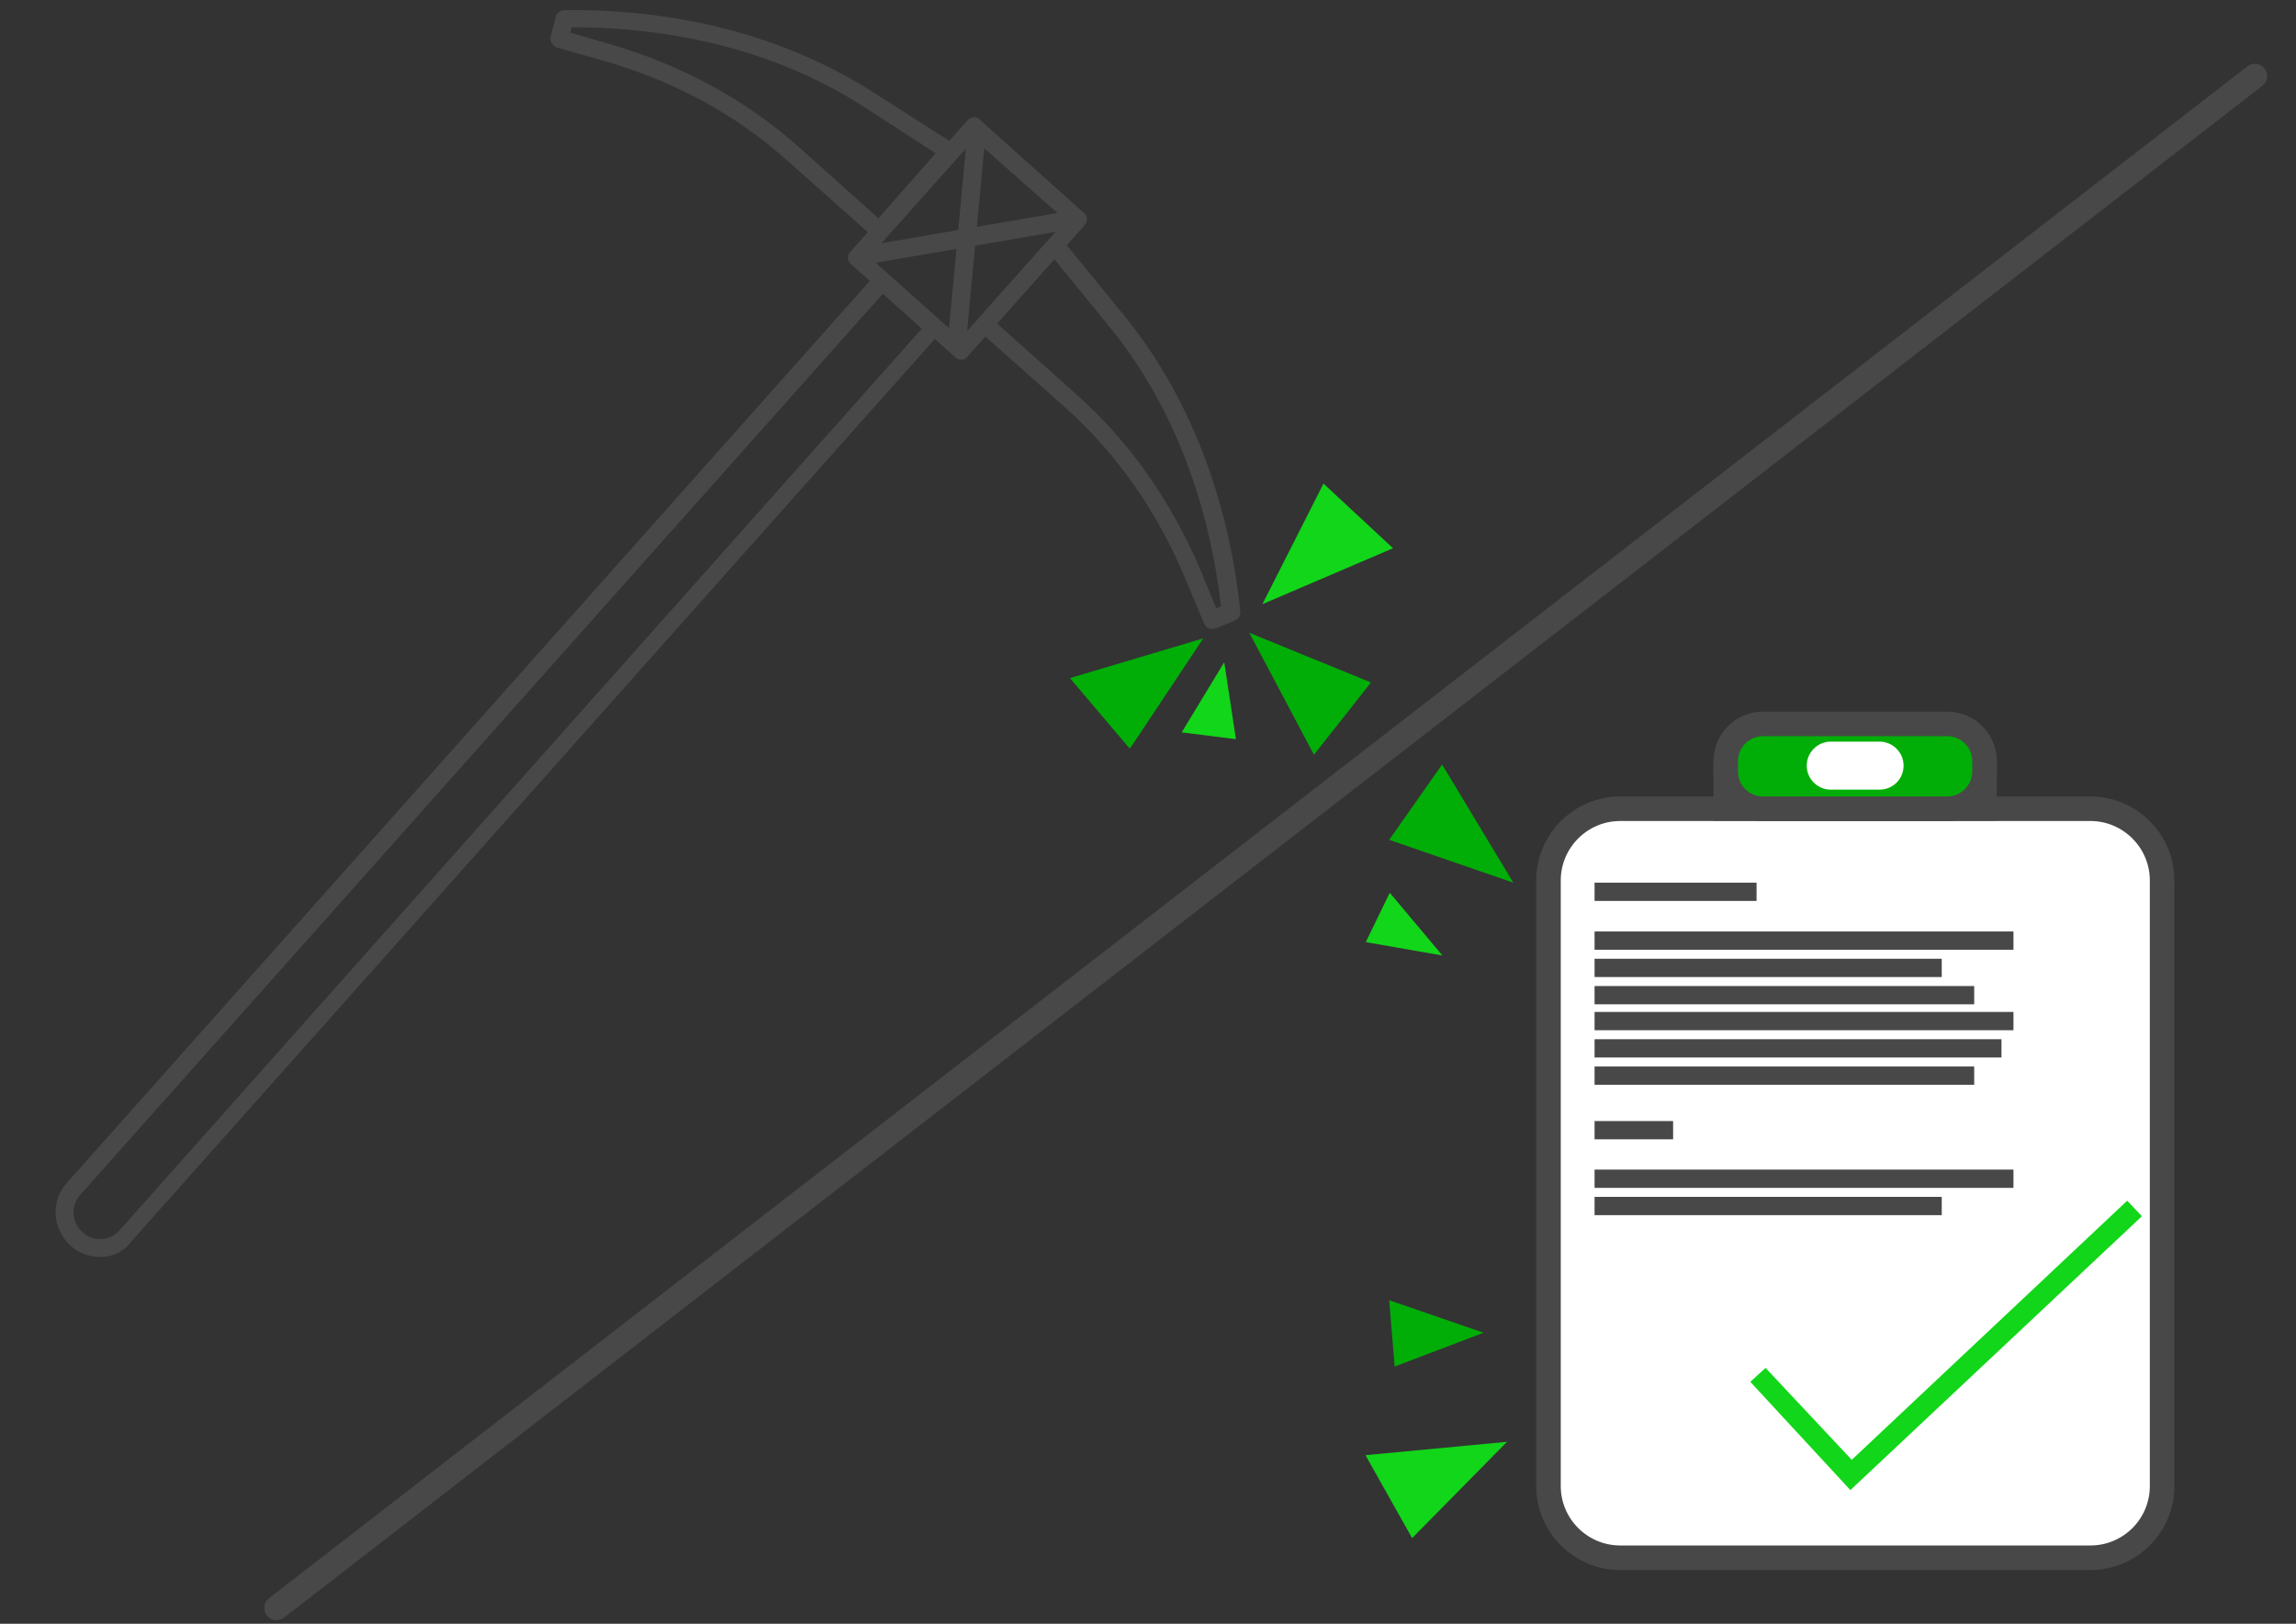 <?xml version="1.0" encoding="utf-8"?>
<!-- Generator: Adobe Illustrator 25.2.1, SVG Export Plug-In . SVG Version: 6.00 Build 0)  -->
<svg version="1.1" id="master-artboard" xmlns="http://www.w3.org/2000/svg" xmlns:xlink="http://www.w3.org/1999/xlink" x="0px"
	 y="0px" viewBox="0 0 841.9 595.3" style="enable-background:new 0 0 841.9 595.3;" xml:space="preserve">
<rect x="0" y="0" width="841.9" height="595.3" fill="#333333" stroke="none"/>
<style type="text/css">
	.st0{fill:#484848;}
	.st1{fill:#12D619;}
	.st2{fill:none;stroke:#01AE07;stroke-width:6;stroke-miterlimit:10;}
	.st3{fill:#01AE07;}
	.st4{fill:#FFFFFF;stroke:#484848;stroke-width:9;stroke-miterlimit:10;}
	.st5{fill:none;stroke:#484848;stroke-width:9;stroke-miterlimit:10;}
	.st6{fill:#01AE07;stroke:#484848;stroke-width:9;stroke-miterlimit:10;}
	.st7{fill:#FFFFFF;}
	.st8{fill:none;stroke:#484848;stroke-width:9;stroke-linecap:round;stroke-miterlimit:10;}
</style>
<path class="st0" d="M321.8,87.7c-0.6-0.1-1-0.4-1.6-0.8l-31.7-28.2c-18.8-16.8-41.5-29.1-67.2-36.4l-17.1-4.9
	c-1.7-0.6-2.6-2.3-2.3-4l1.9-7.2c0.3-1.5,1.6-2.3,3.2-2.5c17.2-0.2,33.8,1.4,49.7,4.7c23.3,4.8,44.7,13.5,63.5,25.4L350,52.9
	c0.8,0.6,1.3,1.4,1.5,2.3c0,0.9-0.2,2-0.8,2.7l-25.9,29c-0.6,0.6-1.3,1.1-2.2,1.1C322.3,87.8,322,87.7,321.8,87.7z M209.2,12l13.9,4
	c26.7,7.8,50.2,20.4,69.8,37.9L322.1,80l21-23.8l-26.4-17.1C287,20,250.2,10,209.6,10L209.2,12z"/>
<path class="st0" d="M443.8,230.5c-1.1-0.2-1.8-0.8-2.3-2l-6.9-16.4c-10.3-24.7-25.1-45.8-43.9-62.6L359,121.3
	c-0.6-0.6-1.1-1.3-1.1-2.2c0-0.9,0.4-1.7,0.9-2.3l25.9-29c0.6-0.8,1.5-1,2.4-1.1c0.9,0,1.9,0.4,2.4,1.2l22.4,27.4
	c23.5,28.7,38.5,66.4,42.9,108.8c0.2,1.4-0.6,2.8-2,3.4l-6.8,2.8C445.1,230.6,444.5,230.7,443.8,230.5z M365.6,118.6l29.2,26.1
	c19.6,17.4,34.9,39.4,45.7,65l5.5,13.4l1.7-0.8c-4.6-40.2-18.9-75.8-41.2-102.9L386.6,95L365.6,118.6z"/>
<path class="st0" d="M33.4,460.5L33.4,460.5c-2.8-0.6-5.4-1.8-7.5-3.8c-3.2-2.9-5.1-6.8-5.5-11.2c-0.2-4.3,1.1-8.5,4-11.7l296.5-333
	c0.6-0.6,1.3-1.1,2.2-1.1c0.9,0,1.7,0.4,2.3,0.7l19.2,17.1c1.3,1.2,1.6,3.2,0.2,4.5L48.3,455C44.9,459.8,39,461.7,33.4,460.5z
	 M323.7,107.7L29.3,438.2c-1.7,1.9-2.5,4.4-2.3,6.9s1.2,4.9,3.3,6.7c1.3,1.2,2.7,1.9,4.4,2.3c3.4,0.7,6.8-0.4,9.1-3L338,120.5
	L323.7,107.7z"/>
<path class="st0" d="M351.8,131.8c-0.6-0.1-1-0.4-1.4-0.7L312,96.8c-0.6-0.6-1.1-1.3-1.1-2.2c0-0.9,0.4-1.7,0.9-2.3l43-48.2
	c1.2-1.3,3.2-1.6,4.5-0.2l38.2,34.2c0.6,0.6,1.1,1.3,1.1,2.2c0,0.9-0.4,1.7-0.9,2.3l-43,48.2C354,131.8,352.8,132,351.8,131.8z
	 M318.7,94.2l33.5,29.9l38.6-43.3l-33.6-29.7L318.7,94.2z"/>
<polygon class="st1" points="462.9,221.5 485.3,177.3 510.8,201 "/>
<polygon class="st2" points="434.1,239.3 414.2,269.2 397.9,250.1 "/>
<polygon class="st3" points="440.9,234.3 414.2,274.4 392.4,248.7 "/>
<polygon class="st1" points="448.9,242.8 453.2,271 433.3,268.5 "/>
<path class="st4" d="M766.5,571.1H594.1c-14.5,0-26.3-11.8-26.3-26.3v-222c0-14.5,11.8-26.3,26.3-26.3h172.4
	c14.5,0,26.3,11.8,26.3,26.3v222C792.8,559.4,781,571.1,766.5,571.1z"/>
<rect x="632.8" y="284.2" class="st5" width="94.9" height="12.2"/>
<path class="st6" d="M714,296.5h-67.5c-7.6,0-13.7-6.1-13.7-13.7v-3.7c0-7.6,6.1-13.7,13.7-13.7H714c7.6,0,13.7,6.1,13.7,13.7v3.7
	C727.7,290.3,721.6,296.5,714,296.5z"/>
<path class="st7" d="M689.2,289.5h-17.9c-4.8,0-8.8-3.9-8.8-8.8l0,0c0-4.8,3.9-8.8,8.8-8.8h17.9c4.8,0,8.8,3.9,8.8,8.8l0,0
	C698,285.6,694.1,289.5,689.2,289.5z"/>
<line class="st8" x1="826.8" y1="27.9" x2="101.4" y2="589.5"/>
<polygon class="st3" points="458.1,232 502.7,250.2 481.8,276.7 "/>
<polygon class="st1" points="641.8,506.6 647.4,501.5 679,535.2 780,440.2 785.4,445.9 678.5,546.3 "/>
<polygon class="st1" points="552.6,528.6 517.8,563.9 500.7,533.5 "/>
<polygon class="st3" points="554.9,323.6 509.4,307.9 528.8,280.3 "/>
<polygon class="st1" points="528.9,350.3 500.8,345.4 509.6,327.3 "/>
<polygon class="st3" points="544,488.6 511.4,501 509.4,476.7 "/>
<rect x="584.7" y="323.6" class="st0" width="59.4" height="6.7"/>
<rect x="584.7" y="341.5" class="st0" width="153.6" height="6.7"/>
<rect x="584.7" y="351.5" class="st0" width="127.3" height="6.7"/>
<rect x="584.7" y="361.5" class="st0" width="139.2" height="6.7"/>
<rect x="584.7" y="371" class="st0" width="153.6" height="6.7"/>
<rect x="584.7" y="381" class="st0" width="149.2" height="6.7"/>
<rect x="584.7" y="391" class="st0" width="139.2" height="6.7"/>
<rect x="584.7" y="411" class="st0" width="28.8" height="6.7"/>
<rect x="584.7" y="428.8" class="st0" width="153.6" height="6.7"/>
<rect x="584.7" y="438.8" class="st0" width="127.3" height="6.7"/>
<rect x="315.8" y="83.9" transform="matrix(0.986 -0.169 0.169 0.986 -9.648 61.051)" class="st0" width="76.9" height="6.7"/>
<rect x="315.9" y="84.7" transform="matrix(9.304310e-02 -0.996 0.996 9.304310e-02 233.718 432.679)" class="st0" width="76.9" height="6.7"/>
</svg>
